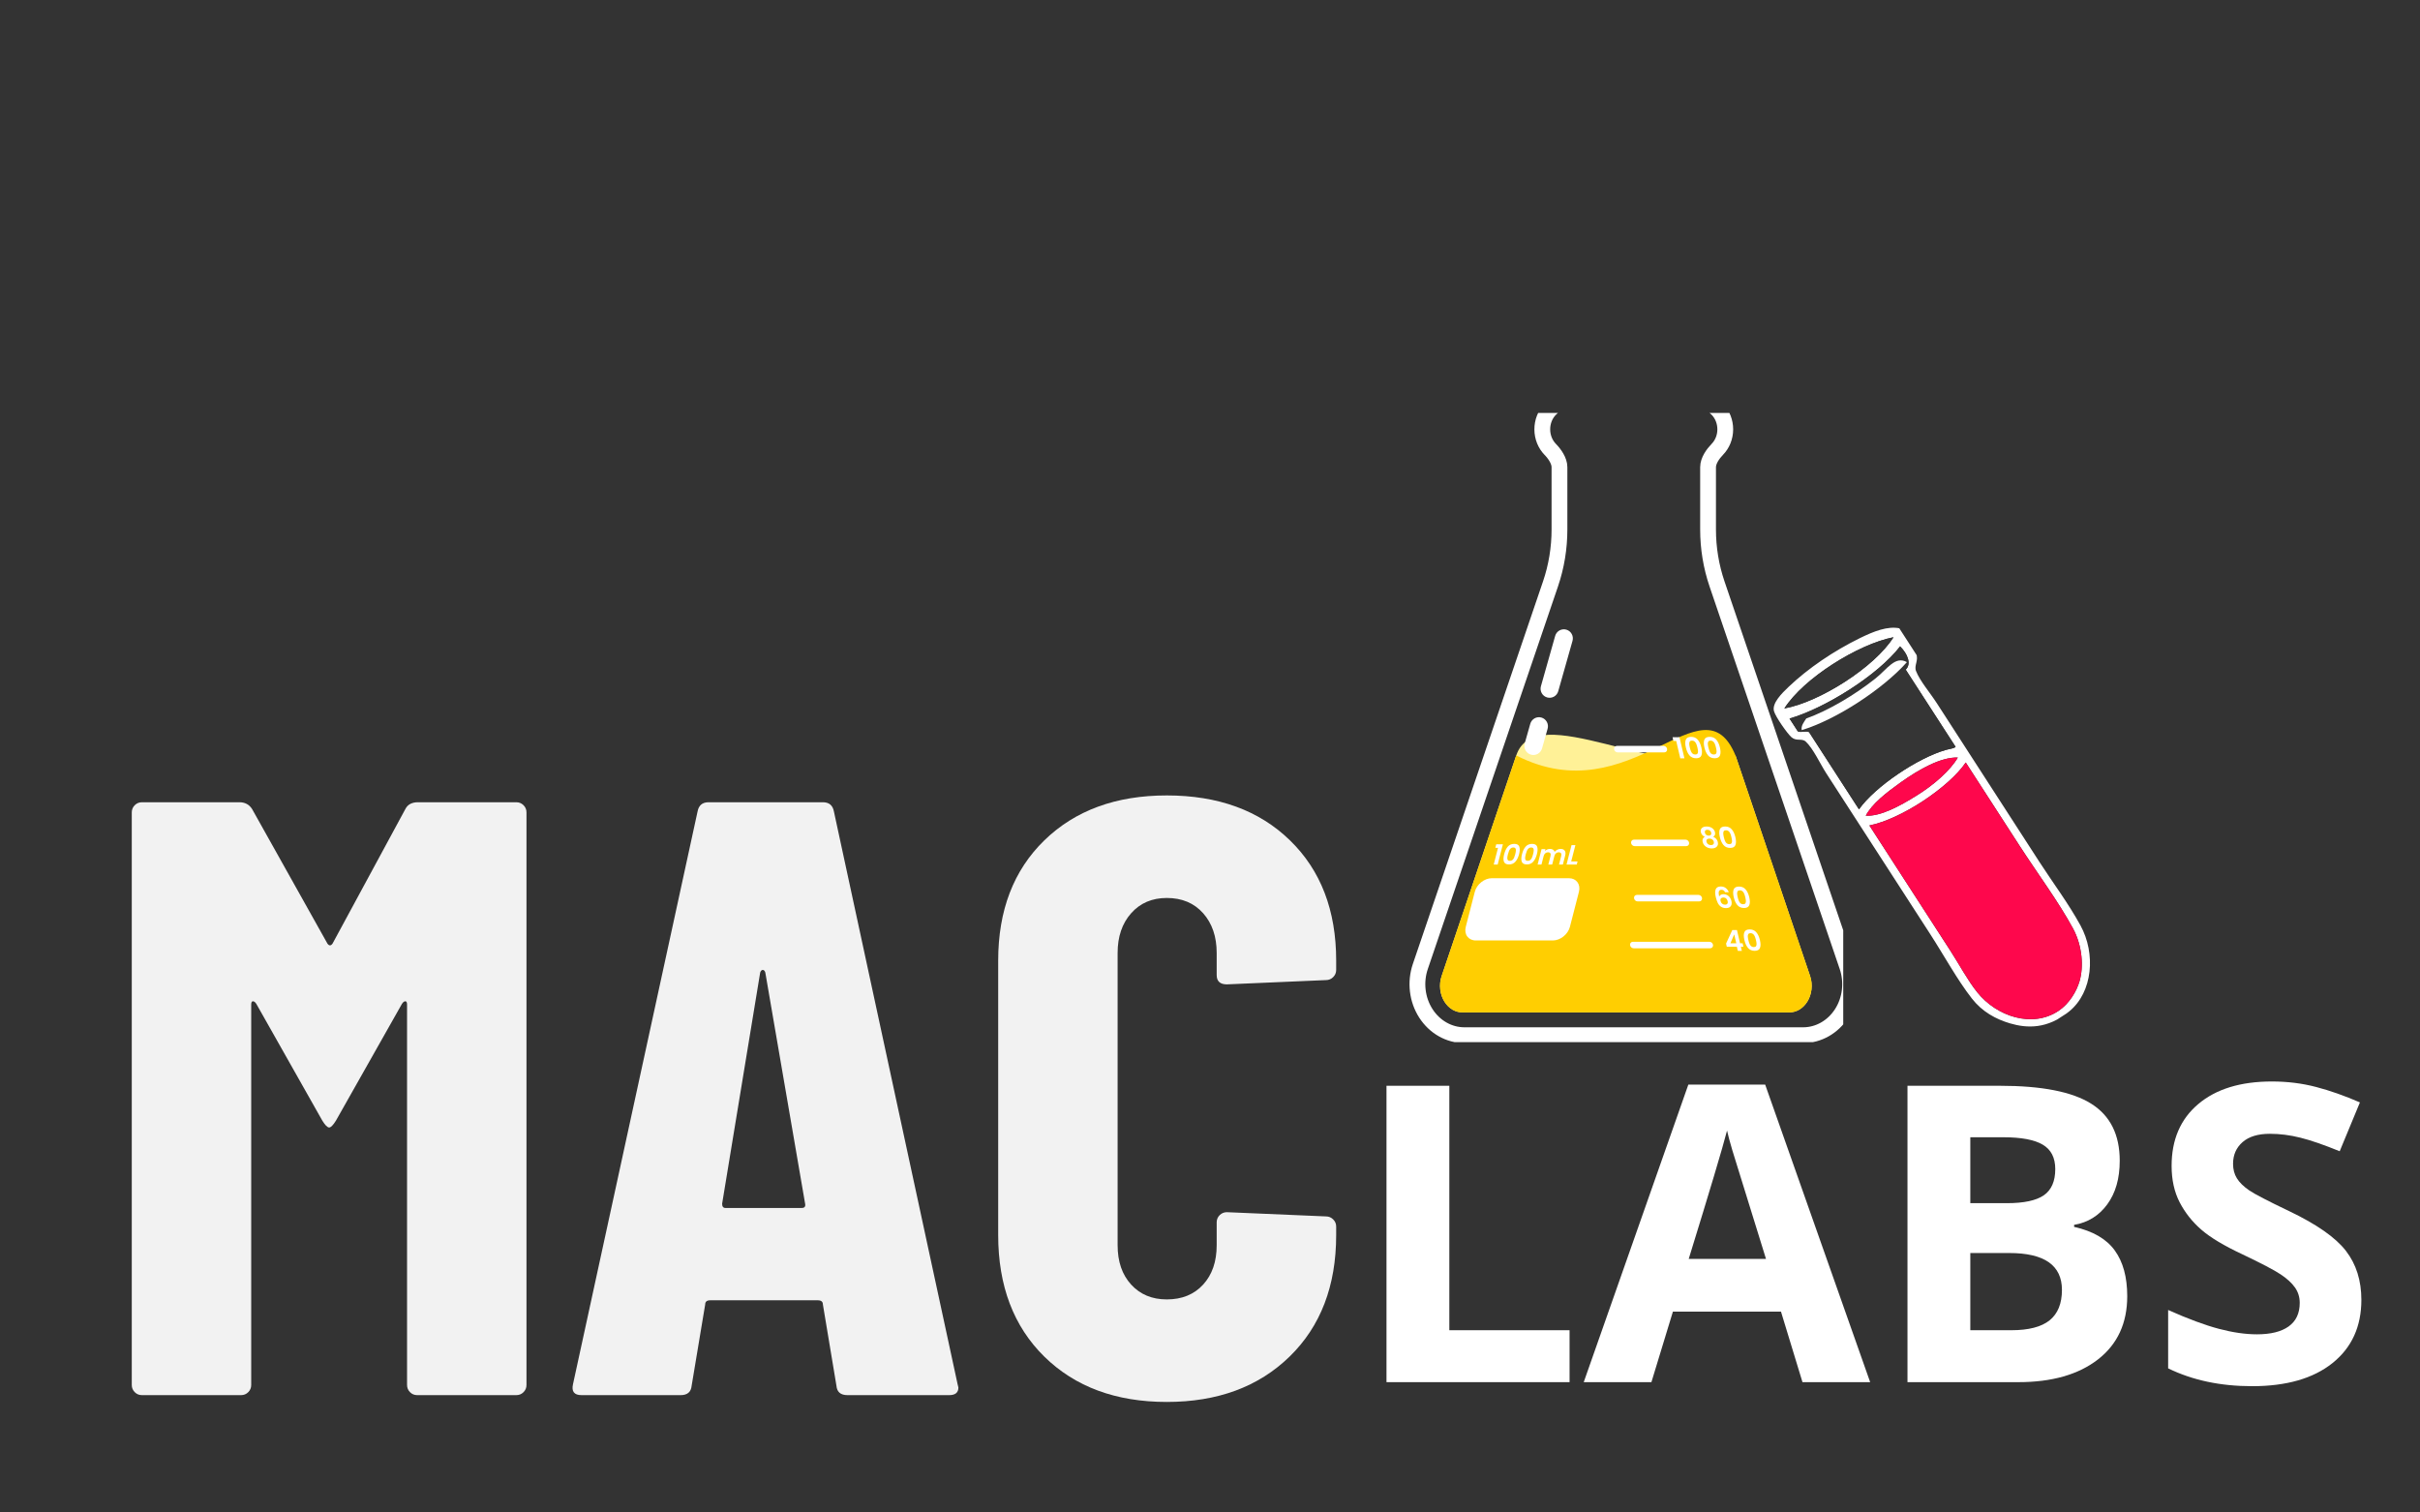 <svg xmlns="http://www.w3.org/2000/svg" xmlns:xlink="http://www.w3.org/1999/xlink" width="800" zoomAndPan="magnify" viewBox="0 0 600 375" height="500" preserveAspectRatio="xMidYMid meet" version="1.0"><rect x="0" y="0" width="600" height="375" fill="#333333" stroke="none"/><defs><g/><clipPath id="46d0080404"><path d="M 349 102.383 L 457 102.383 L 457 258.383 L 349 258.383 Z M 349 102.383 " clip-rule="nonzero"/></clipPath><clipPath id="351693f459"><path d="M 439 155 L 519 155 L 519 255 L 439 255 Z M 439 155 " clip-rule="nonzero"/></clipPath><clipPath id="65cd119756"><path d="M 437.352 172.949 L 468.844 152.594 L 526.66 242.031 L 495.168 262.391 Z M 437.352 172.949 " clip-rule="nonzero"/></clipPath><clipPath id="7f754da53a"><path d="M 437.352 172.949 L 468.844 152.594 L 526.66 242.031 L 495.168 262.391 Z M 437.352 172.949 " clip-rule="nonzero"/></clipPath><clipPath id="62dc050276"><path d="M 442 157 L 470 157 L 470 176 L 442 176 Z M 442 157 " clip-rule="nonzero"/></clipPath><clipPath id="da8b01d770"><path d="M 437.352 172.949 L 468.844 152.594 L 526.66 242.031 L 495.168 262.391 Z M 437.352 172.949 " clip-rule="nonzero"/></clipPath><clipPath id="b85ef9d438"><path d="M 437.352 172.949 L 468.844 152.594 L 526.66 242.031 L 495.168 262.391 Z M 437.352 172.949 " clip-rule="nonzero"/></clipPath><clipPath id="5206a6c107"><path d="M 443 160 L 485 160 L 485 201 L 443 201 Z M 443 160 " clip-rule="nonzero"/></clipPath><clipPath id="c1eaffe1fa"><path d="M 437.352 172.949 L 468.844 152.594 L 526.66 242.031 L 495.168 262.391 Z M 437.352 172.949 " clip-rule="nonzero"/></clipPath><clipPath id="b8f772d411"><path d="M 437.352 172.949 L 468.844 152.594 L 526.66 242.031 L 495.168 262.391 Z M 437.352 172.949 " clip-rule="nonzero"/></clipPath><clipPath id="0742aa312d"><path d="M 446 163 L 473 163 L 473 182 L 446 182 Z M 446 163 " clip-rule="nonzero"/></clipPath><clipPath id="8c0e8afd24"><path d="M 437.352 172.949 L 468.844 152.594 L 526.66 242.031 L 495.168 262.391 Z M 437.352 172.949 " clip-rule="nonzero"/></clipPath><clipPath id="beff42ad63"><path d="M 437.352 172.949 L 468.844 152.594 L 526.66 242.031 L 495.168 262.391 Z M 437.352 172.949 " clip-rule="nonzero"/></clipPath><clipPath id="1b17f492ef"><path d="M 462 187 L 486 187 L 486 203 L 462 203 Z M 462 187 " clip-rule="nonzero"/></clipPath><clipPath id="58d3be1536"><path d="M 437.352 172.949 L 468.844 152.594 L 526.66 242.031 L 495.168 262.391 Z M 437.352 172.949 " clip-rule="nonzero"/></clipPath><clipPath id="34dd9c60f2"><path d="M 437.352 172.949 L 468.844 152.594 L 526.66 242.031 L 495.168 262.391 Z M 437.352 172.949 " clip-rule="nonzero"/></clipPath><clipPath id="e8867e989b"><path d="M 463 189 L 517 189 L 517 253 L 463 253 Z M 463 189 " clip-rule="nonzero"/></clipPath><clipPath id="9855c2124c"><path d="M 437.352 172.949 L 468.844 152.594 L 526.66 242.031 L 495.168 262.391 Z M 437.352 172.949 " clip-rule="nonzero"/></clipPath><clipPath id="3376d4ba2e"><path d="M 437.352 172.949 L 468.844 152.594 L 526.66 242.031 L 495.168 262.391 Z M 437.352 172.949 " clip-rule="nonzero"/></clipPath></defs><g fill="#f2f2f2" fill-opacity="1"><g transform="translate(24.064, 345.905)"><g><path d="M 76.438 -145.312 C 77 -146.438 78.051 -147 79.594 -147 L 103.953 -147 C 104.648 -147 105.242 -146.754 105.734 -146.266 C 106.223 -145.773 106.469 -145.18 106.469 -144.484 L 106.469 -2.516 C 106.469 -1.816 106.223 -1.223 105.734 -0.734 C 105.242 -0.242 104.648 0 103.953 0 L 79.375 0 C 78.676 0 78.082 -0.242 77.594 -0.734 C 77.102 -1.223 76.859 -1.816 76.859 -2.516 L 76.859 -96.812 C 76.859 -97.375 76.719 -97.656 76.438 -97.656 C 76.156 -97.656 75.875 -97.441 75.594 -97.016 L 59.219 -68.047 C 58.52 -66.922 57.961 -66.359 57.547 -66.359 C 57.117 -66.359 56.555 -66.922 55.859 -68.047 L 39.484 -97.016 C 39.203 -97.441 38.922 -97.656 38.641 -97.656 C 38.359 -97.656 38.219 -97.375 38.219 -96.812 L 38.219 -2.516 C 38.219 -1.816 37.973 -1.223 37.484 -0.734 C 36.992 -0.242 36.398 0 35.703 0 L 11.125 0 C 10.426 0 9.832 -0.242 9.344 -0.734 C 8.852 -1.223 8.609 -1.816 8.609 -2.516 L 8.609 -144.484 C 8.609 -145.18 8.852 -145.773 9.344 -146.266 C 9.832 -146.754 10.426 -147 11.125 -147 L 35.281 -147 C 36.676 -147 37.727 -146.438 38.438 -145.312 L 57.125 -111.938 C 57.539 -111.375 57.957 -111.375 58.375 -111.938 Z M 76.438 -145.312 "/></g></g></g><g fill="#f2f2f2" fill-opacity="1"><g transform="translate(139.134, 345.905)"><g><path d="M 70.984 0 C 69.297 0 68.383 -0.77 68.25 -2.312 L 64.891 -22.469 C 64.891 -23.164 64.469 -23.516 63.625 -23.516 L 36.953 -23.516 C 36.117 -23.516 35.703 -23.164 35.703 -22.469 L 32.344 -2.312 C 32.195 -0.77 31.285 0 29.609 0 L 5.047 0 C 3.223 0 2.52 -0.91 2.938 -2.734 L 33.812 -144.688 C 34.094 -146.227 35.004 -147 36.547 -147 L 64.891 -147 C 66.43 -147 67.344 -146.227 67.625 -144.688 L 98.281 -2.734 L 98.484 -1.891 C 98.484 -0.629 97.719 0 96.188 0 Z M 39.906 -47.453 C 39.906 -46.754 40.18 -46.406 40.734 -46.406 L 59.641 -46.406 C 60.336 -46.406 60.617 -46.754 60.484 -47.453 L 50.609 -104.797 C 50.473 -105.211 50.266 -105.422 49.984 -105.422 C 49.703 -105.422 49.488 -105.211 49.344 -104.797 Z M 39.906 -47.453 "/></g></g></g><g fill="#f2f2f2" fill-opacity="1"><g transform="translate(240.345, 345.905)"><g><path d="M 48.938 1.688 C 36.332 1.688 26.211 -2.055 18.578 -9.547 C 10.953 -17.047 7.141 -27.094 7.141 -39.688 L 7.141 -107.734 C 7.141 -120.191 10.953 -130.129 18.578 -137.547 C 26.211 -144.973 36.332 -148.688 48.938 -148.688 C 61.676 -148.688 71.859 -144.973 79.484 -137.547 C 87.117 -130.129 90.938 -120.191 90.938 -107.734 L 90.938 -105.422 C 90.938 -104.723 90.688 -104.129 90.188 -103.641 C 89.695 -103.148 89.102 -102.906 88.406 -102.906 L 63.844 -101.844 C 62.156 -101.844 61.312 -102.613 61.312 -104.156 L 61.312 -109.625 C 61.312 -113.676 60.191 -116.961 57.953 -119.484 C 55.711 -122.004 52.707 -123.266 48.938 -123.266 C 45.289 -123.266 42.348 -122.004 40.109 -119.484 C 37.867 -116.961 36.75 -113.676 36.75 -109.625 L 36.75 -37.172 C 36.75 -33.109 37.867 -29.852 40.109 -27.406 C 42.348 -24.957 45.289 -23.734 48.938 -23.734 C 52.707 -23.734 55.711 -24.957 57.953 -27.406 C 60.191 -29.852 61.312 -33.109 61.312 -37.172 L 61.312 -42.844 C 61.312 -43.539 61.555 -44.133 62.047 -44.625 C 62.547 -45.113 63.145 -45.359 63.844 -45.359 L 88.406 -44.312 C 89.102 -44.312 89.695 -44.066 90.188 -43.578 C 90.688 -43.086 90.938 -42.492 90.938 -41.797 L 90.938 -39.688 C 90.938 -27.094 87.082 -17.047 79.375 -9.547 C 71.676 -2.055 61.531 1.688 48.938 1.688 Z M 48.938 1.688 "/></g></g></g><g fill="#f2f2f2" fill-opacity="1"><g transform="translate(337.78, 345.905)"><g/></g></g><g fill="#ffffff" fill-opacity="1"><g transform="translate(334.509, 342.686)"><g><path d="M 9.25 0 L 9.25 -73.484 L 24.828 -73.484 L 24.828 -12.875 L 54.641 -12.875 L 54.641 0 Z M 9.25 0 "/></g></g></g><g fill="#ffffff" fill-opacity="1"><g transform="translate(392.661, 342.686)"><g><path d="M 54.234 0 L 48.906 -17.484 L 22.109 -17.484 L 16.781 0 L 0 0 L 25.938 -73.781 L 44.984 -73.781 L 71.016 0 Z M 45.188 -30.562 C 40.258 -46.406 37.484 -55.363 36.859 -57.438 C 36.242 -59.52 35.801 -61.164 35.531 -62.375 C 34.426 -58.082 31.258 -47.477 26.031 -30.562 Z M 45.188 -30.562 "/></g></g></g><g fill="#ffffff" fill-opacity="1"><g transform="translate(463.679, 342.686)"><g><path d="M 9.25 -73.484 L 32.125 -73.484 C 42.539 -73.484 50.102 -72 54.812 -69.031 C 59.52 -66.07 61.875 -61.359 61.875 -54.891 C 61.875 -50.492 60.844 -46.891 58.781 -44.078 C 56.719 -41.266 53.977 -39.57 50.562 -39 L 50.562 -38.5 C 55.219 -37.457 58.578 -35.508 60.641 -32.656 C 62.703 -29.812 63.734 -26.031 63.734 -21.312 C 63.734 -14.613 61.312 -9.383 56.469 -5.625 C 51.625 -1.875 45.047 0 36.734 0 L 9.25 0 Z M 24.828 -44.375 L 33.875 -44.375 C 38.094 -44.375 41.148 -45.023 43.047 -46.328 C 44.941 -47.641 45.891 -49.805 45.891 -52.828 C 45.891 -55.641 44.859 -57.656 42.797 -58.875 C 40.734 -60.102 37.473 -60.719 33.016 -60.719 L 24.828 -60.719 Z M 24.828 -32.016 L 24.828 -12.875 L 34.984 -12.875 C 39.273 -12.875 42.441 -13.691 44.484 -15.328 C 46.523 -16.973 47.547 -19.488 47.547 -22.875 C 47.547 -28.969 43.191 -32.016 34.484 -32.016 Z M 24.828 -32.016 "/></g></g></g><g fill="#ffffff" fill-opacity="1"><g transform="translate(532.838, 342.686)"><g><path d="M 52.625 -20.406 C 52.625 -13.77 50.234 -8.539 45.453 -4.719 C 40.68 -0.906 34.039 1 25.531 1 C 17.688 1 10.75 -0.473 4.719 -3.422 L 4.719 -17.891 C 9.676 -15.68 13.875 -14.125 17.312 -13.219 C 20.75 -12.312 23.891 -11.859 26.734 -11.859 C 30.148 -11.859 32.77 -12.508 34.594 -13.812 C 36.426 -15.125 37.344 -17.07 37.344 -19.656 C 37.344 -21.094 36.941 -22.375 36.141 -23.5 C 35.336 -24.625 34.156 -25.703 32.594 -26.734 C 31.039 -27.773 27.867 -29.438 23.078 -31.719 C 18.578 -33.82 15.203 -35.848 12.953 -37.797 C 10.711 -39.742 8.922 -42.004 7.578 -44.578 C 6.242 -47.16 5.578 -50.176 5.578 -53.625 C 5.578 -60.125 7.781 -65.234 12.188 -68.953 C 16.594 -72.68 22.68 -74.547 30.453 -74.547 C 34.273 -74.547 37.922 -74.094 41.391 -73.188 C 44.859 -72.281 48.484 -71.004 52.266 -69.359 L 47.25 -57.25 C 43.32 -58.852 40.078 -59.973 37.516 -60.609 C 34.953 -61.254 32.43 -61.578 29.953 -61.578 C 27.004 -61.578 24.742 -60.891 23.172 -59.516 C 21.598 -58.141 20.812 -56.344 20.812 -54.125 C 20.812 -52.758 21.129 -51.562 21.766 -50.531 C 22.398 -49.508 23.41 -48.52 24.797 -47.562 C 26.191 -46.613 29.488 -44.898 34.688 -42.422 C 41.551 -39.141 46.254 -35.848 48.797 -32.547 C 51.348 -29.242 52.625 -25.195 52.625 -20.406 Z M 52.625 -20.406 "/></g></g></g><path fill="#fff197" d="M 430.289 187.301 L 448.797 242.031 C 449.512 244.145 449.207 246.602 448.074 248.379 C 446.938 250.156 445.293 251.012 443.617 251.012 L 362.598 251.012 C 360.926 251.012 359.277 250.156 358.141 248.379 C 357.008 246.602 356.703 244.145 357.418 242.031 L 375.926 187.301 C 380.832 172.91 411.98 194.09 430.289 187.301 Z M 430.289 187.301 " fill-opacity="1" fill-rule="nonzero"/><path fill="#ffce01" d="M 375.926 187.301 L 357.418 242.031 C 356.703 244.145 357.008 246.602 358.141 248.379 C 359.277 250.156 360.926 251.012 362.598 251.012 L 443.617 251.012 C 445.289 251.012 446.938 250.156 448.074 248.379 C 449.207 246.602 449.512 244.145 448.797 242.031 L 430.289 187.301 C 422.082 167.512 404.551 201.977 375.926 187.301 Z M 375.926 187.301 " fill-opacity="1" fill-rule="nonzero"/><g clip-path="url(#46d0080404)"><path stroke-linecap="round" transform="matrix(0.009, 0, 0, 0.009, 349.451, 258.619)" fill="none" stroke-linejoin="round" d="M 4357.915 -17666.367 C 3971.047 -17666.367 3659.304 -17328.317 3659.304 -16907.991 C 3659.304 -16690.227 3743.425 -16494.373 3877.929 -16356.202 C 3997.588 -16234.129 4132.542 -16044.535 4132.542 -15865.226 L 4132.542 -14148.15 C 4132.542 -13636.604 4049.32 -13129.083 3885.576 -12648.838 L 299.403 -2109.391 C 152.753 -1677.886 209.433 -1196.3 451.9 -819.348 C 693.918 -442.396 1090.682 -217.477 1513.987 -217.477 L 10844.696 -217.477 C 11268.451 -217.477 11665.216 -442.396 11907.233 -819.348 C 12149.25 -1196.3 12206.381 -1677.886 12059.281 -2109.391 L 8473.107 -12648.838 C 8309.813 -13129.083 8226.142 -13636.604 8226.142 -14148.15 L 8226.142 -15865.226 C 8226.142 -16044.535 8361.546 -16234.129 8480.755 -16356.202 C 8615.709 -16494.373 8699.83 -16690.227 8699.83 -16907.991 C 8699.83 -17328.317 8388.086 -17666.367 8000.769 -17666.367 Z M 4357.915 -17666.367 " stroke="#ffffff" stroke-width="435.002" stroke-opacity="1" stroke-miterlimit="4"/></g><path fill="#ffffff" d="M 369.887 217.738 L 388.973 217.738 C 390.84 217.738 391.953 219.25 391.469 221.125 L 389.238 229.785 C 388.754 231.664 386.863 233.176 384.996 233.176 L 365.914 233.176 C 364.047 233.176 362.934 231.664 363.418 229.785 L 365.648 221.125 C 366.133 219.25 368.023 217.738 369.887 217.738 Z M 369.887 217.738 " fill-opacity="1" fill-rule="nonzero"/><path fill="#ffffff" d="M 370.742 210.211 L 370.973 209.32 L 372.621 209.32 L 371.328 214.344 L 370.344 214.344 L 371.406 210.211 Z M 370.742 210.211 " fill-opacity="1" fill-rule="nonzero"/><path fill="#ffffff" d="M 372.938 211.766 C 373.141 210.973 373.441 210.352 373.84 209.898 C 374.242 209.449 374.777 209.227 375.438 209.227 C 376.102 209.227 376.516 209.449 376.68 209.898 C 376.852 210.352 376.836 210.973 376.633 211.766 C 376.426 212.566 376.121 213.191 375.715 213.648 C 375.316 214.102 374.785 214.328 374.125 214.328 C 373.461 214.328 373.047 214.102 372.875 213.648 C 372.711 213.191 372.73 212.566 372.938 211.766 Z M 375.688 211.766 C 375.773 211.426 375.824 211.141 375.84 210.914 C 375.859 210.68 375.82 210.488 375.727 210.34 C 375.637 210.195 375.465 210.121 375.207 210.121 C 374.953 210.121 374.738 210.195 374.57 210.34 C 374.402 210.488 374.27 210.68 374.16 210.914 C 374.062 211.141 373.969 211.426 373.879 211.766 C 373.789 212.117 373.734 212.41 373.715 212.648 C 373.695 212.883 373.734 213.074 373.828 213.219 C 373.922 213.363 374.098 213.434 374.355 213.434 C 374.609 213.434 374.82 213.363 374.992 213.219 C 375.16 213.074 375.297 212.883 375.398 212.648 C 375.5 212.41 375.598 212.117 375.688 211.766 Z M 375.688 211.766 " fill-opacity="1" fill-rule="nonzero"/><path fill="#ffffff" d="M 377.359 211.766 C 377.562 210.973 377.863 210.352 378.262 209.898 C 378.664 209.449 379.199 209.227 379.859 209.227 C 380.523 209.227 380.938 209.449 381.102 209.898 C 381.273 210.352 381.258 210.973 381.055 211.766 C 380.848 212.566 380.543 213.191 380.137 213.648 C 379.738 214.102 379.207 214.328 378.547 214.328 C 377.883 214.328 377.469 214.102 377.297 213.648 C 377.133 213.191 377.152 212.566 377.359 211.766 Z M 380.109 211.766 C 380.195 211.426 380.246 211.141 380.262 210.914 C 380.281 210.68 380.242 210.488 380.148 210.34 C 380.059 210.195 379.887 210.121 379.629 210.121 C 379.375 210.121 379.16 210.195 378.992 210.34 C 378.824 210.488 378.691 210.68 378.582 210.914 C 378.484 211.141 378.391 211.426 378.301 211.766 C 378.211 212.117 378.156 212.41 378.137 212.648 C 378.117 212.883 378.156 213.074 378.25 213.219 C 378.344 213.363 378.52 213.434 378.777 213.434 C 379.031 213.434 379.246 213.363 379.414 213.219 C 379.582 213.074 379.719 212.883 379.82 212.648 C 379.922 212.41 380.02 212.117 380.109 211.766 Z M 380.109 211.766 " fill-opacity="1" fill-rule="nonzero"/><path fill="#ffffff" d="M 386.934 210.473 C 387.398 210.473 387.734 210.617 387.941 210.906 C 388.156 211.191 388.199 211.59 388.066 212.105 L 387.488 214.344 L 386.531 214.344 L 387.074 212.234 C 387.148 211.938 387.133 211.711 387.023 211.555 C 386.914 211.391 386.73 211.312 386.469 211.312 C 386.207 211.312 385.98 211.391 385.785 211.555 C 385.594 211.711 385.461 211.938 385.383 212.234 L 384.84 214.344 L 383.883 214.344 L 384.426 212.234 C 384.5 211.938 384.484 211.711 384.375 211.555 C 384.266 211.391 384.078 211.312 383.82 211.312 C 383.555 211.312 383.324 211.391 383.129 211.555 C 382.938 211.711 382.805 211.938 382.727 212.234 L 382.184 214.344 L 381.227 214.344 L 382.207 210.527 L 383.168 210.527 L 383.047 210.988 C 383.211 210.828 383.402 210.703 383.617 210.609 C 383.836 210.52 384.062 210.473 384.297 210.473 C 384.594 210.473 384.84 210.535 385.039 210.664 C 385.242 210.789 385.375 210.969 385.441 211.203 C 385.625 210.98 385.848 210.805 386.113 210.672 C 386.387 210.539 386.656 210.473 386.934 210.473 Z M 386.934 210.473 " fill-opacity="1" fill-rule="nonzero"/><path fill="#ffffff" d="M 389.555 213.578 L 391.129 213.578 L 390.934 214.344 L 388.398 214.344 L 389.637 209.535 L 390.594 209.535 Z M 389.555 213.578 " fill-opacity="1" fill-rule="nonzero"/><path fill="#ffffff" d="M 428.133 234.742 L 427.949 233.953 L 429.492 230.598 L 430.652 230.598 L 431.422 233.867 L 432.047 233.867 L 432.25 234.742 L 431.625 234.742 L 431.863 235.758 L 430.867 235.758 L 430.629 234.742 Z M 429.973 231.672 L 429.027 233.867 L 430.488 233.867 Z M 429.973 231.672 " fill-opacity="1" fill-rule="nonzero"/><path fill="#ffffff" d="M 432.496 233.078 C 432.301 232.25 432.297 231.602 432.484 231.137 C 432.672 230.668 433.109 230.434 433.801 230.434 C 434.488 230.434 435.035 230.668 435.438 231.137 C 435.848 231.602 436.148 232.25 436.344 233.078 C 436.539 233.91 436.543 234.562 436.352 235.035 C 436.168 235.508 435.734 235.746 435.043 235.746 C 434.355 235.746 433.805 235.508 433.398 235.035 C 432.992 234.562 432.691 233.91 432.496 233.078 Z M 435.359 233.078 C 435.277 232.723 435.184 232.426 435.082 232.188 C 434.98 231.945 434.844 231.746 434.672 231.594 C 434.5 231.441 434.285 231.363 434.02 231.363 C 433.754 231.363 433.57 231.441 433.465 231.594 C 433.371 231.746 433.324 231.945 433.336 232.188 C 433.348 232.426 433.398 232.723 433.48 233.078 C 433.562 233.441 433.656 233.746 433.758 233.996 C 433.859 234.238 433.996 234.438 434.168 234.59 C 434.34 234.738 434.559 234.812 434.828 234.812 C 435.094 234.812 435.277 234.738 435.379 234.59 C 435.48 234.438 435.527 234.238 435.512 233.996 C 435.496 233.746 435.445 233.441 435.359 233.078 Z M 435.359 233.078 " fill-opacity="1" fill-rule="nonzero"/><path fill="#ffffff" d="M 427.695 221.219 C 427.602 221.016 427.484 220.867 427.34 220.766 C 427.203 220.664 427.027 220.613 426.809 220.613 C 426.48 220.613 426.27 220.75 426.176 221.016 C 426.086 221.281 426.105 221.711 426.242 222.309 C 426.312 222.117 426.441 221.969 426.637 221.863 C 426.828 221.754 427.055 221.699 427.309 221.699 C 427.621 221.699 427.91 221.766 428.176 221.898 C 428.445 222.031 428.676 222.227 428.871 222.484 C 429.062 222.738 429.199 223.047 429.285 223.402 C 429.363 223.742 429.367 224.047 429.293 224.312 C 429.219 224.578 429.07 224.781 428.844 224.93 C 428.617 225.078 428.324 225.152 427.965 225.152 C 427.469 225.152 427.055 225.043 426.719 224.824 C 426.387 224.602 426.117 224.297 425.91 223.906 C 425.711 223.508 425.539 223.02 425.406 222.441 C 425.199 221.57 425.195 220.91 425.391 220.465 C 425.586 220.016 426.004 219.789 426.648 219.789 C 427.148 219.789 427.566 219.926 427.906 220.199 C 428.246 220.473 428.484 220.812 428.621 221.219 Z M 427.277 222.523 C 427.023 222.523 426.828 222.598 426.695 222.742 C 426.559 222.891 426.523 223.105 426.59 223.391 C 426.656 223.672 426.785 223.895 426.98 224.055 C 427.18 224.219 427.426 224.301 427.715 224.301 C 427.969 224.301 428.152 224.219 428.266 224.062 C 428.379 223.906 428.406 223.691 428.344 223.426 C 428.277 223.148 428.152 222.93 427.969 222.766 C 427.785 222.602 427.555 222.523 427.277 222.523 Z M 427.277 222.523 " fill-opacity="1" fill-rule="nonzero"/><path fill="#ffffff" d="M 429.855 222.457 C 429.66 221.629 429.656 220.984 429.84 220.516 C 430.031 220.047 430.469 219.812 431.156 219.812 C 431.848 219.812 432.395 220.047 432.797 220.516 C 433.207 220.984 433.508 221.629 433.703 222.457 C 433.895 223.289 433.898 223.941 433.711 224.414 C 433.527 224.887 433.09 225.125 432.402 225.125 C 431.715 225.125 431.164 224.887 430.754 224.414 C 430.348 223.941 430.051 223.289 429.855 222.457 Z M 432.719 222.457 C 432.637 222.105 432.543 221.809 432.438 221.57 C 432.34 221.324 432.203 221.125 432.027 220.973 C 431.859 220.82 431.641 220.746 431.375 220.746 C 431.109 220.746 430.926 220.82 430.824 220.973 C 430.727 221.125 430.684 221.324 430.691 221.57 C 430.707 221.809 430.754 222.105 430.836 222.457 C 430.922 222.82 431.016 223.125 431.117 223.375 C 431.215 223.617 431.352 223.816 431.527 223.969 C 431.699 224.117 431.918 224.191 432.184 224.191 C 432.449 224.191 432.637 224.117 432.738 223.969 C 432.84 223.816 432.883 223.617 432.871 223.375 C 432.855 223.125 432.805 222.82 432.719 222.457 Z M 432.719 222.457 " fill-opacity="1" fill-rule="nonzero"/><path fill="#ffffff" d="M 422.68 207.477 C 422.148 207.23 421.82 206.844 421.699 206.324 C 421.637 206.066 421.648 205.832 421.727 205.621 C 421.809 205.406 421.965 205.238 422.199 205.113 C 422.434 204.984 422.742 204.918 423.121 204.918 C 423.504 204.918 423.836 204.984 424.129 205.113 C 424.426 205.238 424.66 205.406 424.84 205.621 C 425.023 205.832 425.145 206.066 425.203 206.324 C 425.266 206.586 425.254 206.82 425.176 207.02 C 425.094 207.215 424.957 207.367 424.77 207.477 C 425.059 207.594 425.301 207.762 425.5 207.98 C 425.699 208.199 425.832 208.461 425.902 208.762 C 425.98 209.086 425.965 209.371 425.855 209.613 C 425.75 209.852 425.57 210.035 425.312 210.168 C 425.059 210.297 424.754 210.359 424.398 210.359 C 424.039 210.359 423.707 210.297 423.391 210.168 C 423.078 210.035 422.812 209.852 422.59 209.613 C 422.371 209.371 422.227 209.086 422.148 208.762 C 422.078 208.461 422.09 208.199 422.188 207.98 C 422.281 207.754 422.445 207.586 422.68 207.477 Z M 424.27 206.469 C 424.215 206.234 424.102 206.051 423.926 205.922 C 423.758 205.793 423.555 205.73 423.312 205.73 C 423.074 205.73 422.898 205.793 422.789 205.922 C 422.68 206.051 422.652 206.234 422.711 206.473 C 422.762 206.691 422.871 206.863 423.043 206.992 C 423.223 207.121 423.426 207.184 423.652 207.184 C 423.883 207.184 424.055 207.121 424.172 206.992 C 424.285 206.855 424.32 206.684 424.27 206.469 Z M 423.824 207.914 C 423.555 207.914 423.348 207.984 423.211 208.121 C 423.078 208.262 423.039 208.461 423.102 208.719 C 423.156 208.957 423.285 209.152 423.48 209.305 C 423.68 209.453 423.922 209.527 424.203 209.527 C 424.484 209.527 424.684 209.453 424.812 209.297 C 424.938 209.145 424.973 208.953 424.918 208.719 C 424.859 208.465 424.73 208.27 424.531 208.129 C 424.332 207.988 424.094 207.914 423.824 207.914 Z M 423.824 207.914 " fill-opacity="1" fill-rule="nonzero"/><path fill="#ffffff" d="M 426.414 207.562 C 426.219 206.738 426.215 206.09 426.398 205.621 C 426.59 205.152 427.027 204.918 427.719 204.918 C 428.406 204.918 428.953 205.152 429.355 205.621 C 429.766 206.09 430.066 206.738 430.262 207.562 C 430.457 208.395 430.461 209.047 430.27 209.52 C 430.086 209.996 429.652 210.23 428.961 210.23 C 428.273 210.23 427.723 209.996 427.312 209.52 C 426.91 209.047 426.609 208.395 426.414 207.562 Z M 429.277 207.562 C 429.195 207.211 429.102 206.914 429 206.676 C 428.898 206.43 428.762 206.234 428.59 206.082 C 428.418 205.926 428.203 205.852 427.938 205.852 C 427.672 205.852 427.484 205.926 427.383 206.082 C 427.285 206.234 427.242 206.43 427.254 206.676 C 427.266 206.914 427.312 207.211 427.398 207.562 C 427.48 207.926 427.574 208.234 427.676 208.48 C 427.777 208.727 427.914 208.922 428.086 209.078 C 428.258 209.227 428.477 209.297 428.742 209.297 C 429.012 209.297 429.195 209.227 429.297 209.078 C 429.398 208.922 429.441 208.727 429.43 208.48 C 429.414 208.234 429.363 207.926 429.277 207.562 Z M 429.277 207.562 " fill-opacity="1" fill-rule="nonzero"/><path fill="#ffffff" d="M 414.898 183.715 L 414.684 182.789 L 416.402 182.789 L 417.625 188.016 L 416.598 188.016 L 415.59 183.715 Z M 414.898 183.715 " fill-opacity="1" fill-rule="nonzero"/><path fill="#ffffff" d="M 417.98 185.336 C 417.785 184.508 417.781 183.859 417.969 183.391 C 418.156 182.926 418.594 182.691 419.285 182.691 C 419.973 182.691 420.52 182.926 420.922 183.391 C 421.332 183.859 421.633 184.508 421.828 185.336 C 422.023 186.168 422.027 186.82 421.836 187.293 C 421.652 187.766 421.219 188 420.527 188 C 419.84 188 419.289 187.766 418.879 187.293 C 418.477 186.82 418.176 186.168 417.98 185.336 Z M 420.844 185.336 C 420.762 184.98 420.668 184.684 420.566 184.445 C 420.465 184.203 420.328 184.004 420.156 183.852 C 419.984 183.699 419.77 183.621 419.504 183.621 C 419.238 183.621 419.051 183.699 418.949 183.852 C 418.855 184.004 418.809 184.203 418.82 184.445 C 418.832 184.684 418.879 184.98 418.965 185.336 C 419.047 185.699 419.141 186.004 419.242 186.254 C 419.344 186.496 419.48 186.695 419.652 186.848 C 419.824 186.996 420.043 187.07 420.312 187.07 C 420.578 187.07 420.762 186.996 420.863 186.848 C 420.965 186.695 421.012 186.496 420.996 186.254 C 420.98 186.004 420.93 185.699 420.844 185.336 Z M 420.844 185.336 " fill-opacity="1" fill-rule="nonzero"/><path fill="#ffffff" d="M 422.582 185.336 C 422.391 184.508 422.383 183.859 422.57 183.391 C 422.758 182.926 423.199 182.691 423.887 182.691 C 424.574 182.691 425.121 182.926 425.527 183.391 C 425.934 183.859 426.238 184.508 426.43 185.336 C 426.625 186.168 426.629 186.82 426.441 187.293 C 426.258 187.766 425.82 188 425.133 188 C 424.441 188 423.895 187.766 423.484 187.293 C 423.078 186.82 422.777 186.168 422.582 185.336 Z M 425.445 185.336 C 425.363 184.98 425.27 184.684 425.168 184.445 C 425.066 184.203 424.93 184.004 424.758 183.852 C 424.59 183.699 424.371 183.621 424.105 183.621 C 423.84 183.621 423.656 183.699 423.555 183.852 C 423.457 184.004 423.414 184.203 423.422 184.445 C 423.434 184.684 423.484 184.98 423.566 185.336 C 423.652 185.699 423.746 186.004 423.844 186.254 C 423.945 186.496 424.082 186.695 424.254 186.848 C 424.43 186.996 424.648 187.07 424.914 187.07 C 425.18 187.07 425.363 186.996 425.465 186.848 C 425.57 186.695 425.613 186.496 425.598 186.254 C 425.582 186.004 425.531 185.699 425.445 185.336 Z M 425.445 185.336 " fill-opacity="1" fill-rule="nonzero"/><path fill="#ffffff" d="M 404.852 233.5 C 404.41 233.5 404.09 233.859 404.141 234.305 C 404.164 234.52 404.27 234.727 404.438 234.875 C 404.605 235.027 404.816 235.113 405.031 235.113 L 424.012 235.113 C 424.453 235.113 424.773 234.75 424.723 234.305 C 424.676 233.859 424.277 233.5 423.832 233.5 Z M 404.852 233.5 " fill-opacity="1" fill-rule="nonzero"/><path fill="#ffffff" d="M 405.844 221.875 C 405.398 221.875 405.082 222.238 405.129 222.684 C 405.18 223.129 405.578 223.488 406.02 223.488 L 421.285 223.488 C 421.5 223.488 421.695 223.406 421.828 223.254 C 421.961 223.102 422.023 222.895 422 222.684 C 421.949 222.238 421.551 221.875 421.109 221.875 Z M 405.844 221.875 " fill-opacity="1" fill-rule="nonzero"/><path fill="#ffffff" d="M 405.109 208.176 C 404.664 208.176 404.348 208.539 404.395 208.984 C 404.418 209.199 404.523 209.402 404.691 209.555 C 404.859 209.707 405.074 209.789 405.285 209.789 L 418.074 209.789 C 418.289 209.789 418.484 209.707 418.617 209.555 C 418.75 209.402 418.812 209.199 418.789 208.984 C 418.742 208.539 418.34 208.176 417.898 208.176 Z M 405.109 208.176 " fill-opacity="1" fill-rule="nonzero"/><path fill="#ffffff" d="M 400.898 184.93 C 400.457 184.93 400.137 185.293 400.184 185.738 C 400.207 185.949 400.316 186.156 400.48 186.309 C 400.648 186.457 400.863 186.543 401.074 186.543 L 412.629 186.543 C 413.07 186.543 413.391 186.184 413.34 185.738 C 413.293 185.293 412.895 184.93 412.453 184.93 Z M 400.898 184.93 " fill-opacity="1" fill-rule="nonzero"/><path fill="#ffffff" d="M 388.344 156.113 C 387.156 155.773 385.922 156.465 385.582 157.656 L 382.047 170.141 C 381.707 171.336 382.395 172.578 383.582 172.918 C 384.152 173.082 384.762 173.012 385.281 172.723 C 385.797 172.434 386.18 171.949 386.34 171.375 L 389.879 158.891 C 390.039 158.316 389.969 157.703 389.684 157.184 C 389.395 156.66 388.914 156.277 388.344 156.113 Z M 388.344 156.113 " fill-opacity="1" fill-rule="nonzero"/><path fill="#ffffff" d="M 382.168 177.906 C 380.984 177.566 379.75 178.258 379.41 179.449 L 378.027 184.328 C 377.691 185.523 378.379 186.766 379.562 187.105 C 380.133 187.27 380.742 187.199 381.262 186.91 C 381.777 186.621 382.16 186.133 382.324 185.562 L 383.703 180.684 C 384.043 179.488 383.355 178.246 382.168 177.906 Z M 382.168 177.906 " fill-opacity="1" fill-rule="nonzero"/><g clip-path="url(#351693f459)"><g clip-path="url(#65cd119756)"><g clip-path="url(#7f754da53a)"><path fill="#ffffff" d="M 463.484 204.66 L 483.535 235.676 C 485.785 239.16 487.824 243.02 490.215 246.012 C 494.988 251.988 503.836 254.992 510.367 250.641 C 513.078 248.836 514.855 245.781 515.594 243.266 C 516.633 239.695 516.316 234.523 513.953 230.168 C 510.328 223.484 505.195 216.625 500.664 209.609 L 487.375 189.051 C 483.191 195.211 471.332 203.098 463.484 204.66 Z M 471.242 193.984 C 467.641 196.555 464.117 199.301 462.586 202.242 C 466.262 202.441 470.926 199.906 475.191 197.262 C 479.508 194.582 483.57 191.008 485.41 187.82 C 481.258 187.68 475.832 190.703 471.242 193.984 Z M 443.684 178.152 L 445.734 181.324 C 446.594 181.723 447.66 181.137 448.523 181.52 L 460.902 200.668 C 464.91 194.996 475.469 187.945 482.375 185.953 C 483.477 185.637 484.406 185.594 484.867 185.176 L 472.488 166.027 C 473.988 164.594 472.93 162.074 471.098 160.262 C 465.527 167.465 452.516 175.582 443.684 178.152 Z M 442.398 175.648 C 451.09 174.102 464.812 165.418 469.461 157.992 C 460.688 159.703 447.172 168.156 442.398 175.648 Z M 471.043 155.801 C 472.719 158.906 474.219 159.984 475.066 162.027 C 475.773 163.73 474.5 164.973 475.047 166.371 C 476 168.828 478.449 171.637 480.211 174.359 L 505.648 213.715 C 509.078 219.02 512.793 223.922 515.824 229.457 C 519.656 236.449 518.863 245.965 513.078 250.719 C 507.621 255.211 502.551 254.961 498.371 253.734 C 494.84 252.695 491.449 250.855 488.875 247.543 C 485.242 242.883 482.039 236.973 478.547 231.57 L 452.805 191.746 C 451.281 189.391 449.566 185.594 447.715 183.875 C 446.746 182.973 445.418 183.855 444.199 182.816 C 443.16 181.93 440.207 177.719 439.828 176.312 C 439.301 174.359 441.703 171.969 443.445 170.309 C 448.312 165.68 454.598 161.422 461.113 158.223 C 464.535 156.543 468.031 155.141 471.043 155.801 " fill-opacity="1" fill-rule="evenodd"/></g></g></g><g clip-path="url(#62dc050276)"><g clip-path="url(#da8b01d770)"><g clip-path="url(#b85ef9d438)"><path fill="#353535" d="M 469.461 157.992 C 464.812 165.418 451.09 174.102 442.402 175.648 C 447.172 168.156 460.691 159.703 469.461 157.992 " fill-opacity="1" fill-rule="evenodd"/></g></g></g><g clip-path="url(#5206a6c107)"><g clip-path="url(#c1eaffe1fa)"><g clip-path="url(#b8f772d411)"><path fill="#353535" d="M 465.047 168.172 C 459.781 172.375 453.121 176.262 447.836 178.133 C 447.246 179.051 446.5 179.938 446.707 181.027 C 455.316 178.406 466.793 170.879 472.789 164.168 C 469.895 162.512 467.914 165.887 465.051 168.172 Z M 471.098 160.262 C 472.93 162.074 473.988 164.594 472.488 166.027 L 484.867 185.176 C 484.406 185.594 483.477 185.637 482.375 185.953 C 475.469 187.945 464.91 194.996 460.902 200.668 L 448.523 181.516 C 447.664 181.137 446.594 181.723 445.734 181.324 L 443.684 178.152 C 452.516 175.582 465.531 167.465 471.098 160.266 " fill-opacity="1" fill-rule="evenodd"/></g></g></g><g clip-path="url(#0742aa312d)"><g clip-path="url(#8c0e8afd24)"><g clip-path="url(#beff42ad63)"><path fill="#ffffff" d="M 472.789 164.168 C 466.793 170.879 455.316 178.406 446.707 181.027 C 446.5 179.938 447.246 179.051 447.836 178.133 C 453.121 176.262 459.781 172.375 465.047 168.172 C 467.91 165.887 469.895 162.516 472.789 164.168 " fill-opacity="1" fill-rule="evenodd"/></g></g></g><g clip-path="url(#1b17f492ef)"><g clip-path="url(#58d3be1536)"><g clip-path="url(#34dd9c60f2)"><path fill="#fe074c" d="M 485.41 187.82 C 483.57 191.008 479.508 194.582 475.191 197.262 C 470.926 199.906 466.262 202.441 462.586 202.242 C 464.117 199.301 467.641 196.555 471.242 193.984 C 475.832 190.703 481.258 187.68 485.41 187.82 " fill-opacity="1" fill-rule="evenodd"/></g></g></g><g clip-path="url(#e8867e989b)"><g clip-path="url(#9855c2124c)"><g clip-path="url(#3376d4ba2e)"><path fill="#fe074c" d="M 487.375 189.051 L 500.664 209.609 C 505.195 216.625 510.328 223.484 513.953 230.168 C 516.316 234.523 516.633 239.695 515.594 243.266 C 514.855 245.781 513.078 248.836 510.367 250.641 C 503.836 254.992 494.988 251.988 490.215 246.012 C 487.824 243.02 485.785 239.16 483.535 235.676 L 463.484 204.66 C 471.332 203.098 483.191 195.211 487.375 189.051 " fill-opacity="1" fill-rule="evenodd"/></g></g></g></svg>